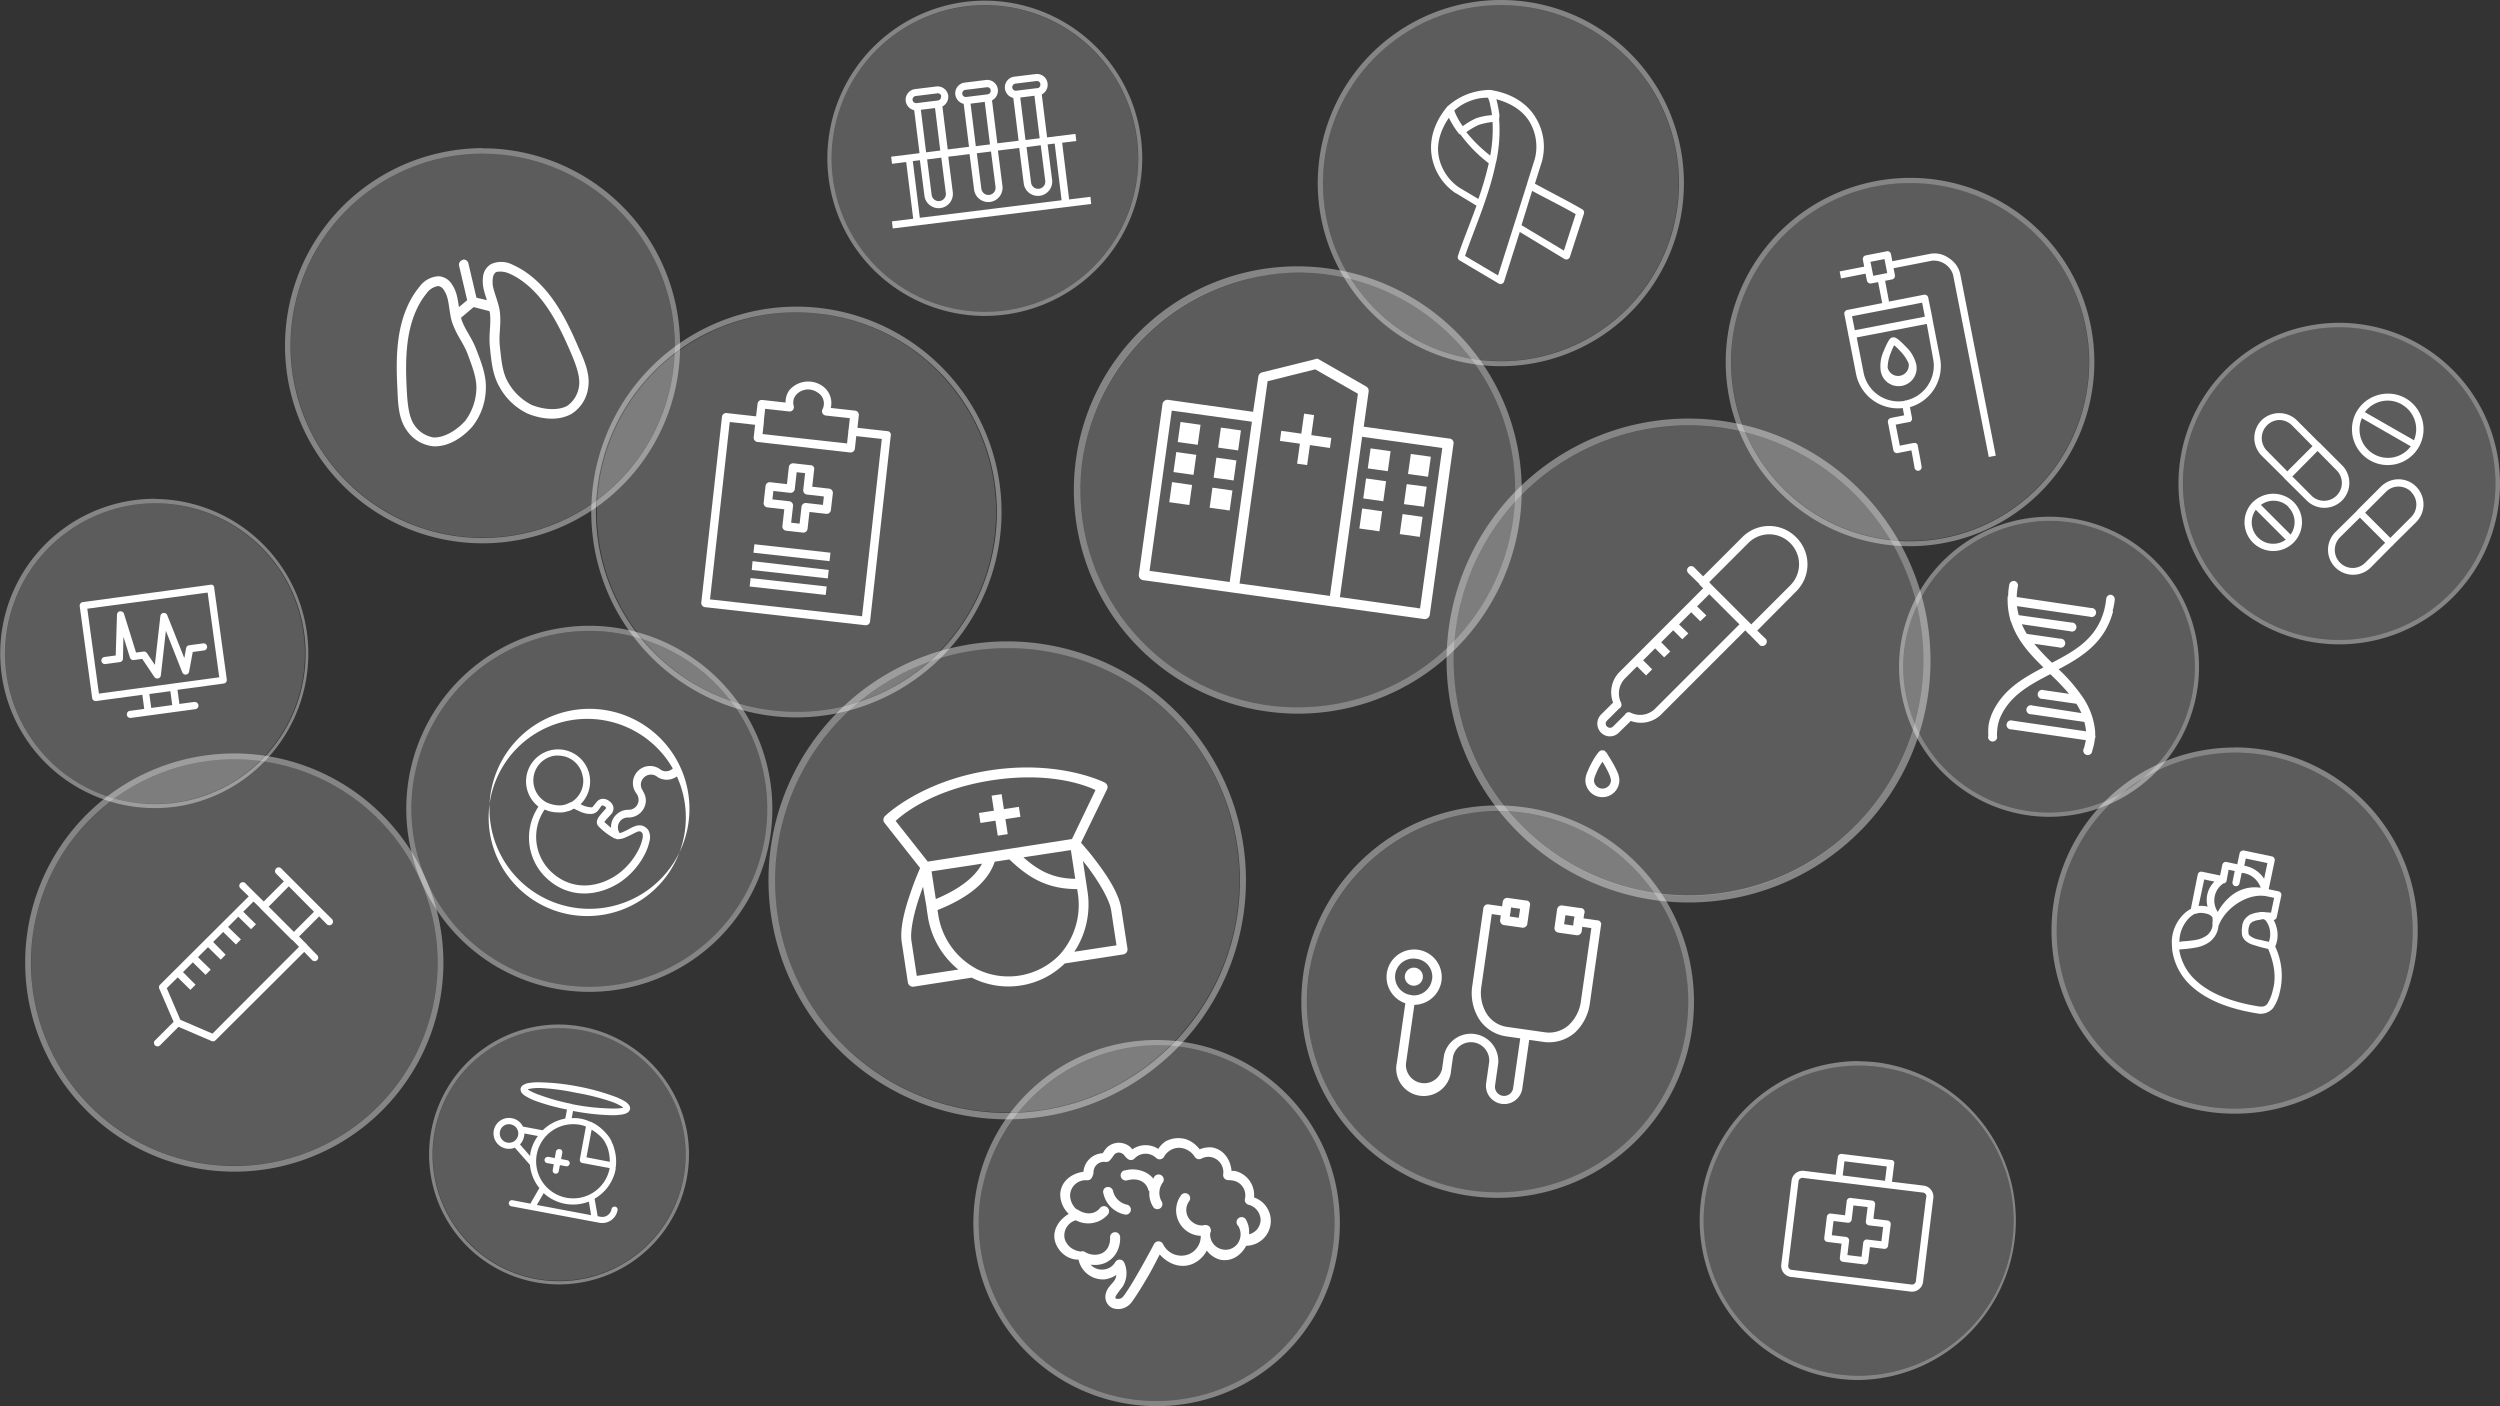 <svg id="Isolation_Mode" data-name="Isolation Mode" xmlns="http://www.w3.org/2000/svg" viewBox="0 0 553.27 311.19"><rect x="0" y="0" width="553.27" height="311.19" fill="#333333" stroke="none"/><defs><style>.cls-1,.cls-3{fill:#fff;}.cls-1{opacity:0.2;}.cls-2{opacity:0.4;}</style></defs><title>icon-bubbles</title><circle class="cls-1" cx="455.16" cy="147.42" r="32.27" transform="translate(242.21 576.82) rotate(-81.74)"/><g class="cls-2"><path class="cls-3" d="M455.12,115.14a32.27,32.27,0,1,1-31.9,27.64,32.54,32.54,0,0,1,31.9-27.64m0-.93a33.36,33.36,0,0,0-32.82,28.44,33.21,33.21,0,0,0,28.09,37.63A33.17,33.17,0,0,0,488,152.19a33.21,33.21,0,0,0-28.09-37.63,33.6,33.6,0,0,0-4.81-.35h0Z" transform="translate(-1.68 0.14)"/></g><path class="cls-3" d="M468.8,131.48a1,1,0,0,0-1,.89,14.62,14.62,0,0,1-.38,2.22v0.06c-1.65,6.48-6.39,9.16-11.61,11.88a49.76,49.76,0,0,1-3.93-4.19l5.47,0.79a1,1,0,1,0,.28-1.92l-7.4-1.07a15.29,15.29,0,0,1-1.1-2.13l10.7,1.55a1,1,0,1,0,.28-1.92L448.44,136a13.8,13.8,0,0,1-.38-2l16.12,2.34a1,1,0,1,0,.28-1.92L448.1,132,448,132s0-.08,0-0.12v-0.06a14.62,14.62,0,0,1,.26-2.23h0a1,1,0,0,0-.75-1.15h-0.06a1,1,0,0,0-1.1.82,14.4,14.4,0,0,0-.25,2.54H446a16.41,16.41,0,0,0,.59,5.24,1,1,0,0,0,.18.46c1.34,4.12,4.22,7.22,7.14,10.06-4.67,2.44-9.41,5.16-11.64,10.84,0,0,0,0,0,.06a8.15,8.15,0,0,0-.56,2.62,14.22,14.22,0,0,0,0,1.59,1,1,0,1,0,1.91,0s0-.63.08-1.4a8,8,0,0,1,.42-2v-0.06c2-5.22,6.5-7.66,11.3-10.15a53.43,53.43,0,0,1,4.16,4.35l-5.59-.81h0a1,1,0,1,0-.25,1.93l7.46,1.08a16.06,16.06,0,0,1,1.11,2.06L451.49,156h0a1,1,0,1,0-.25,1.93l11.73,1.7a13.32,13.32,0,0,1,.37,2.08l-16.24-2.36h0a1,1,0,1,0-.25,1.93l16.42,2.38c0,0.13,0,.24-0.05.36-0.16.76-.32,1.37-0.32,1.37a1,1,0,1,0,1.82.57,14.22,14.22,0,0,0,.41-1.54c0.07-.35.11-0.7,0.16-1.08a1,1,0,0,0,.06-0.85,5.43,5.43,0,0,0,0-.74s0,0,0-.06a16,16,0,0,0-2.82-7.65l-0.05-.07a37.55,37.55,0,0,0-5.21-6c5.1-2.69,10.28-5.88,12.06-12.86H469.2a14.4,14.4,0,0,0,.49-2.51,1,1,0,0,0-.76-1.09Z" transform="translate(-1.68 0.14)"/><circle class="cls-1" cx="51.86" cy="213.02" r="44.98"/><g class="cls-2"><path class="cls-3" d="M53.53,167.9a45,45,0,1,1-45,45,45,45,0,0,1,45-45m0-1.3a46.28,46.28,0,1,0,46.28,46.28A46.33,46.33,0,0,0,53.53,166.6h0Z" transform="translate(-1.68 0.14)"/></g><path class="cls-3" d="M62.73,192.13a0.79,0.79,0,0,0,.09,1.11l1.68,1.68-4.45,4.45-1.73-1.68-2.22-2.22A0.79,0.79,0,1,0,55,196.55l1.73,1.68L37.09,217.79a0.79,0.79,0,0,0-.15.89L40.1,226l-4.1,4.1-0.12.11a0.79,0.79,0,0,0,1.21,1l4.1-4.1,7.36,3.16a0.79,0.79,0,0,0,.84-0.2L69,210.53l1.63,1.68,0.11,0.12a0.79,0.79,0,1,0,1-1.21L69.69,209a0.79,0.79,0,0,0-.15-0.2l-1.24-1.24-0.44-.44,4.45-4.45L74,204.4h0a0.8,0.8,0,1,0,1.13-1.15L73,201.14l-0.1-.1-8.94-8.94A0.78,0.78,0,0,0,62.73,192.13Zm8.44,9.51-4.45,4.45-5.58-5.58,4.45-4.5Zm-11.91-.84a0.79,0.79,0,0,0,.2.25l6.82,6.82,0.1,0,1.48,1.53L48.7,228.61l-7.11-3.06-3-7L41,216.16l2.82,2.77,1.14-1.14L42.18,215l2.17-2.17,2.82,2.77,1.14-1.14-2.82-2.77,2.22-2.22,2.82,2.77,1.09-1.09-2.77-2.82,2.22-2.22,2.82,2.77L55,207.76,52.15,205l2.27-2.27,2.82,2.77,1.09-1.09-2.82-2.77,2.27-2.27Z" transform="translate(-1.68 0.14)"/><circle class="cls-1" cx="177.93" cy="113.2" r="44.18" transform="translate(44.08 277.66) rotate(-83.65)"/><g class="cls-2"><path class="cls-3" d="M177.87,69a44.67,44.67,0,0,1,4.94.27A44.18,44.18,0,0,1,178,157.38a44.66,44.66,0,0,1-4.94-.27A44.18,44.18,0,0,1,177.87,69m0-1.28a45.46,45.46,0,0,0-5,90.63,46.13,46.13,0,0,0,5.08.28A45.46,45.46,0,0,0,183,68a46.13,46.13,0,0,0-5.08-.28h0Z" transform="translate(-1.68 0.14)"/></g><path class="cls-3" d="M176.38,86.2a4.39,4.39,0,0,0-.84,2.75l-5.2-.58a0.94,0.94,0,0,0-1,.83L169,92l-6.54-.73a0.94,0.94,0,0,0-1,.83l-4.58,41.13a0.94,0.94,0,0,0,.83,1l35.52,4a0.94,0.94,0,0,0,1-.83l4.58-41.13a0.81,0.81,0,0,0-.83-1l-6.54-.73,0.31-2.8a0.94,0.94,0,0,0-.83-1l-5.38-.6a4.6,4.6,0,0,0-1.88-4.88A5.5,5.5,0,0,0,176.38,86.2Zm6.21,0.51a2.82,2.82,0,0,1,1.12,3.73,0.94,0.94,0,0,0,.73,1.38l5.32,0.59L189.47,95a0.94,0.94,0,0,0-.05.47L189.14,98l-18.7-2.08,0.29-2.57a0.94,0.94,0,0,0,0-.12V93.2a0.94,0.94,0,0,0,0-.12l0-.18,0.29-2.57,5.32,0.59a0.94,0.94,0,0,0,1-1.19,2.67,2.67,0,0,1,.44-2.38,3.54,3.54,0,0,1,3.51-1.21A3.67,3.67,0,0,1,182.59,86.71Zm9.87,49.54-33.65-3.74,4.37-39.26,5.61,0.62-0.31,2.8a0.94,0.94,0,0,0,.83,1L189.87,100a0.94,0.94,0,0,0,1-.83l0.31-2.8L196.83,97ZM181,102.81l-3.74-.42a0.94,0.94,0,0,0-1,.83L175.84,107l-3.74-.42a0.94,0.94,0,0,0-1,.83l-0.42,3.74a0.94,0.94,0,0,0,.83,1l3.74,0.42-0.42,3.74a0.94,0.94,0,0,0,.83,1l3.74,0.42a0.94,0.94,0,0,0,1-.83l0.42-3.74,3.74,0.42a0.94,0.94,0,0,0,1-.83L186,109a0.94,0.94,0,0,0-.83-1l-3.74-.42,0.42-3.74A0.81,0.81,0,0,0,181,102.81Zm-1.56,5.5a0.94,0.94,0,0,0,.83,1l3.74,0.42-0.21,1.87-3.74-.42a0.94,0.94,0,0,0-1,.83l-0.42,3.74-1.87-.21,0.42-3.74a0.94,0.94,0,0,0-.83-1l-3.74-.42,0.21-1.87,3.74,0.42a0.94,0.94,0,0,0,1-.83l0.42-3.74,1.87,0.21Zm-10.8,12-0.21,1.87,16.83,1.87,0.21-1.87Zm-0.42,3.74L168.05,126l16.83,1.87,0.21-1.87Zm-0.42,3.74-0.21,1.87,16.83,1.87,0.21-1.87Z" transform="translate(-1.68 0.14)"/><circle class="cls-1" cx="333.82" cy="40.38" r="39.37" transform="translate(5.63 120.86) rotate(-20.72)"/><g class="cls-2"><path class="cls-3" d="M333.81,1a39.4,39.4,0,1,1-13.92,2.56A39.39,39.39,0,0,1,333.81,1m0-1.14A40.52,40.52,0,1,0,371.71,26,40.36,40.36,0,0,0,333.81-.14h0Z" transform="translate(-1.68 0.14)"/></g><path class="cls-3" d="M322.13,23.32l-0.14.05,0,0.06,0,0,0,0.06-0.09,0s0,0.09-.06.13c-3.09,3.8-3.9,7.72-3.25,11.1a12.32,12.32,0,0,0,5.19,7.86l0.06,0,4.6,2.8c-1.46,4.07-3.06,7.9-4.12,11.17a0.82,0.82,0,0,0,.35.92l8.71,5.16a0.83,0.83,0,0,0,1.16-.44l3.48-11,9.92,6a0.83,0.83,0,0,0,1.16-.44l3.12-9.63a0.82,0.82,0,0,0-.35-0.92c-3-1.76-6.7-3.61-10.5-5.69l1.61-5.1,0-.06A12.32,12.32,0,0,0,341.6,26c-1.75-3-5-5.37-9.78-6.18l-0.13-.06,0,0-0.06,0h-0.16a14.67,14.67,0,0,0-5,.93A14.22,14.22,0,0,0,322.13,23.32ZM331,21.49c0,0.14.11,0.28,0.16,0.42s0.16,0.48.23,0.76,0.1,0.56.16,0.84c0,0.05,0,.09.05,0.14,0.11,0.54.19,1.08,0.25,1.49a1.52,1.52,0,0,1,0,.2,14,14,0,0,0-3.44.67,14.86,14.86,0,0,0-3,1.78,14.53,14.53,0,0,1-1.89-3.46A10.65,10.65,0,0,1,327,22.21,10.48,10.48,0,0,1,331,21.49Zm9.22,5.39a10.81,10.81,0,0,1,1.15,8.07s0,0,0,0l-1.68,5.34a4.44,4.44,0,0,1-.23.78l-6.26,19.75-7.29-4.32c1.85-5.52,5.14-12.73,6.73-20.19a5.81,5.81,0,0,1,.19-0.76,33.64,33.64,0,0,0,.62-9.26,0.79,0.79,0,0,0,0-.16,3.4,3.4,0,0,0,0-1.27c-0.06-.47-0.16-1-0.28-1.58s-0.21-1-.34-1.46C336.41,22.78,338.88,24.6,340.22,26.88Zm-15.75,2.47a0.8,0.8,0,0,0,.37.28l0.06,0A30.9,30.9,0,0,0,331.16,36a72.7,72.7,0,0,1-2.3,7.89l-4.29-2.55s0,0,0,0a10.81,10.81,0,0,1-4.48-6.81c-0.5-2.59.17-5.56,2.24-8.61A19.78,19.78,0,0,0,324.47,29.35ZM332,26.86a31.72,31.72,0,0,1-.52,7.43,31.69,31.69,0,0,1-5.29-5.18A15.37,15.37,0,0,1,329,27.48,14.85,14.85,0,0,1,332,26.86Zm18.39,20.4-2.6,8.06L338.4,49.7l2.35-7.6C344.28,44,347.68,45.68,350.42,47.26Z" transform="translate(-1.68 0.14)"/><circle class="cls-1" cx="35.91" cy="144.51" r="33.26" transform="translate(-20.77 6.27) rotate(-7.72)"/><g class="cls-2"><path class="cls-3" d="M36,111.24a33.29,33.29,0,1,1-4.51.31,33.27,33.27,0,0,1,4.51-.31m0-1a34.67,34.67,0,0,0-4.64.31,34.23,34.23,0,0,0,4.56,68.15,34.67,34.67,0,0,0,4.64-.31A34.23,34.23,0,0,0,36,110.28h0Z" transform="translate(-1.68 0.14)"/></g><path class="cls-3" d="M48.2,129.28L20,133.11a0.79,0.79,0,0,0-.68.89l2.76,20.36A0.79,0.79,0,0,0,23,155l10.18-1.38,0.42,3.13-3.13.42h0a0.79,0.79,0,1,0,.23,1.56l14.1-1.91h0a0.8,0.8,0,1,0,0-1.6,0.79,0.79,0,0,0-.24,0l-3.18.43-0.42-3.13,10.23-1.39a0.79,0.79,0,0,0,.68-0.89L49.09,130A0.68,0.68,0,0,0,48.2,129.28Zm2,20.47-26.63,3.61L21,134.57,47.63,131ZM28.36,135.13a0.79,0.79,0,0,0-.79.79l-0.28,9-2.45.33h0a0.79,0.79,0,1,0,.23,1.56l3.13-.42a0.79,0.79,0,0,0,.69-0.79L29,140.76l1.42,4.59a0.79,0.79,0,0,0,.88.58l1.86-.25,2.68,4a0.79,0.79,0,0,0,1.44-.39l1.11-9.82L42,148.61a0.79,0.79,0,0,0,1.53-.11l0.81-4.35,2.55-.35h0a0.79,0.79,0,0,0-.23-1.56l-3.13.42a0.79,0.79,0,0,0-.66.64l-0.4,2.2L38.69,136a0.79,0.79,0,0,0-1.52.21L35.95,147l-1.75-2.6a0.79,0.79,0,0,0-.75-0.35l-1.66.23-2.66-8.56a0.79,0.79,0,0,0-.62-0.56H28.36ZM39.8,155.9l-4.65.63-0.42-3.08,4.65-.63Z" transform="translate(-1.68 0.14)"/><g class="cls-2"><path class="cls-3" d="M413,235.68a34.67,34.67,0,0,1,4.21.26A34.31,34.31,0,0,1,413,304.3a34.67,34.67,0,0,1-4.21-.26A34.31,34.31,0,0,1,413,235.68m0-1A35.3,35.3,0,0,0,408.7,305a35.78,35.78,0,0,0,4.33.27A35.3,35.3,0,0,0,417.29,235a35.78,35.78,0,0,0-4.33-.27h0Z" transform="translate(-1.68 0.14)"/></g><circle class="cls-1" cx="413" cy="269.99" r="34.31" transform="translate(93.12 647.24) rotate(-83.02)"/><path class="cls-3" d="M420.21,256.57l-10.93-1.34a0.79,0.79,0,0,0-.88.69l-0.48,3.92-7-.86a2.47,2.47,0,0,0-2.75,2.15l-2.28,18.58a2.47,2.47,0,0,0,2.15,2.75l26.48,3.24a2.47,2.47,0,0,0,2.75-2.15L429.54,265a2.47,2.47,0,0,0-2.15-2.75l-7-.85,0.48-3.92A0.68,0.68,0,0,0,420.21,256.57Zm-1.36,4.61L409.49,260l0.38-3.14,9.37,1.15Zm9.11,3.6-2.28,18.58a0.86,0.86,0,0,1-1,.77l-26.48-3.24a0.86,0.86,0,0,1-.77-1l2.28-18.58a0.86,0.86,0,0,1,1-.77l26.48,3.24A0.86,0.86,0,0,1,428,264.79Zm-12,.77-4.71-.58a0.79,0.79,0,0,0-.88.69L410,268.81l-3.14-.38a0.79,0.79,0,0,0-.88.69l-0.58,4.71a0.79,0.79,0,0,0,.69.88l3.14,0.38-0.38,3.14a0.79,0.79,0,0,0,.69.88l4.71,0.58a0.79,0.79,0,0,0,.88-0.69l0.38-3.14,3.14,0.38a0.79,0.79,0,0,0,.88-0.69l0.58-4.71a0.79,0.79,0,0,0-.69-0.88l-3.14-.38,0.38-3.14a0.79,0.79,0,0,0-.59-0.87H416Zm-1.36,4.61a0.79,0.79,0,0,0,.69.88l3.14,0.38-0.38,3.14-3.14-.38a0.79,0.79,0,0,0-.88.69L413.66,278l-3.14-.38,0.38-3.14a0.79,0.79,0,0,0-.69-0.88l-3.14-.38,0.38-3.14,3.14,0.38a0.79,0.79,0,0,0,.88-0.69l0.38-3.14L415,267Z" transform="translate(-1.68 0.14)"/><circle class="cls-1" cx="288.89" cy="108.3" r="48.1" transform="translate(140.24 379.7) rotate(-82.1)"/><g class="cls-2"><path class="cls-3" d="M288.83,60.19a48.1,48.1,0,1,1-47.58,41.49,48.53,48.53,0,0,1,47.58-41.49m0-1.39a49.49,49.49,0,0,0-6.74,98.52,50.1,50.1,0,0,0,6.86.48,49.49,49.49,0,0,0,6.74-98.52,50.1,50.1,0,0,0-6.86-.48h0Z" transform="translate(-1.68 0.14)"/></g><path class="cls-3" d="M292.66,79.37L281,82.27a1.12,1.12,0,0,0-.84.94L279,91,260.2,88.35a1.12,1.12,0,0,0-1.26,1L253.71,127a1.12,1.12,0,0,0,1,1.26l20,2.77,22,3.06,0.14,0,20,2.77a1.12,1.12,0,0,0,1.26-1l5.23-37.69a1,1,0,0,0-1-1.26l-18.85-2.62,1.08-7.76a1.12,1.12,0,0,0-.55-1.14l-10.47-6-0.06-.08A1.12,1.12,0,0,0,292.66,79.37ZM302.2,87l-1.11,8a1.12,1.12,0,0,0,0,.21L296,131.74,276,129l5.08-36.59,1.13-8.18,10.54-2.63ZM290.29,91.4l-0.62,4.43-4.43-.62-0.31,2.22,4.43,0.62-0.62,4.43,2.22,0.31,0.62-4.43L296,99l0.31-2.22-4.43-.62,0.62-4.43Zm25.66,43.11L298.21,132l4.92-35.48L320.87,99Zm-42.13-5.85-17.74-2.46L261,90.73l17.74,2.46Zm40.09-28.34-0.62,4.43,4.43,0.62,0.62-4.43ZM305,99.09l-0.62,4.43,4.43,0.62,0.62-4.43Zm-33.12-4.6-0.62,4.43,4.43,0.62,0.62-4.43Zm-8.94-1.24-0.62,4.43,4.43,0.62,0.62-4.43ZM313,107l-0.62,4.43L316.8,112l0.62-4.43ZM304,105.74l-0.62,4.43,4.43,0.62,0.62-4.43Zm-33.12-4.6-0.62,4.43,4.43,0.62,0.62-4.43ZM262,99.9l-0.62,4.43,4.43,0.62,0.62-4.43Zm50.08,13.73-0.62,4.43,4.43,0.62,0.62-4.43Zm-8.94-1.24-0.62,4.43,4.43,0.62,0.62-4.43ZM270,107.79l-0.62,4.43,4.43,0.62,0.62-4.43Zm-8.94-1.24L260.45,111l4.43,0.62,0.62-4.43Z" transform="translate(-1.68 0.14)"/><circle class="cls-1" cx="373.69" cy="146.21" r="52.04"/><g class="cls-2"><path class="cls-3" d="M375.37,94a52,52,0,1,1-52,52,52,52,0,0,1,52-52m0-1.51a53.55,53.55,0,1,0,53.55,53.55,53.61,53.61,0,0,0-53.55-53.55h0Z" transform="translate(-1.68 0.14)"/></g><path class="cls-3" d="M387.24,118.77l-8.64,8.64-2-2a0.91,0.91,0,1,0-1.29,1.29l2.41,2.35a0.94,0.94,0,0,0,.06.18l0.82,0.82L360.67,148l-0.71.71a6.38,6.38,0,0,0-1.29,6.64L356,158a2.85,2.85,0,0,0,0,4,2.77,2.77,0,0,0,3.94,0l2.65-2.59a6.41,6.41,0,0,0,6.58-1.29l0.76-.76,18-18,0.65,0.71a0.94,0.94,0,0,0,.24.18l0.06,0.06,2.35,2.41h0a1,1,0,0,0,1.34-1.36l-2-1.94,8.64-8.7a8.42,8.42,0,0,0,0-11.93A8.38,8.38,0,0,0,387.24,118.77Zm10.64,1.29a6.59,6.59,0,0,1,0,9.35l-8.64,8.64-0.65-.65s0,0,0-.06l-0.12-.06-7.88-7.88-0.06-.06-0.06-.06-0.53-.59,8.64-8.64A6.53,6.53,0,0,1,397.88,120.06ZM386.6,138v0.06L368.67,156l-0.76.76a4.7,4.7,0,0,1-5.35.82,0.94,0.94,0,0,0-1.18.29c-0.15.21-.15,0.21-0.06,0.12l-2.65,2.65a0.94,0.94,0,0,1-1.35,0,0.88,0.88,0,0,1,0-1.29l2.65-2.65a0.43,0.43,0,0,0,.18-0.12,0.94,0.94,0,0,0,.29-1.18,4.74,4.74,0,0,1,.88-5.41l0.65-.65,2-2,2,2,1.35-1.35-2-2,2.65-2.65,2,2,1.35-1.29-2-2.06,2.65-2.65,2,2,1.35-1.29-2.06-2,2.7-2.7,2,2,1.35-1.29-2.06-2,2.7-2.7Zm-30.28,27.92a0.94,0.94,0,0,0-.24,0l-0.18.06a0.86,0.86,0,0,0-.18.12c-0.08.06-.14,0.08-0.18,0.12a2.25,2.25,0,0,0-.18.24c-0.12.15-.27,0.31-0.41,0.53-0.29.43-.65,1-1,1.65a19.21,19.21,0,0,0-.94,2,4.84,4.84,0,0,0-.47,1.88,3.76,3.76,0,0,0,7.52,0,4.89,4.89,0,0,0-.47-1.88,18.87,18.87,0,0,0-1-1.94c-0.35-.63-0.71-1.21-1-1.65-0.15-.22-0.24-0.44-0.35-0.59s-0.17-.1-0.24-0.18a0.48,0.48,0,0,0-.47-0.35h-0.24Zm0.65,3.64a17.56,17.56,0,0,1,.88,1.76,4.86,4.86,0,0,1,.35,1.18,1.88,1.88,0,0,1-3.76,0,4.83,4.83,0,0,1,.35-1.18,16.65,16.65,0,0,1,.82-1.76c0.24-.43.49-0.78,0.71-1.12C356.54,168.79,356.72,169.12,357,169.56Z" transform="translate(-1.68 0.14)"/><circle class="cls-1" cx="108.51" cy="76.37" r="42.48" transform="translate(-16.26 26.95) rotate(-13.21)"/><g class="cls-2"><path class="cls-3" d="M108.55,33.88A42.52,42.52,0,1,1,98.8,35a42.5,42.5,0,0,1,9.74-1.13m0-1.23a43.94,43.94,0,0,0-10,1.17,43.71,43.71,0,0,0-17,77,43.71,43.71,0,1,0,27-78.13h0Z" transform="translate(-1.68 0.14)"/></g><path class="cls-3" d="M104,57.42a1.06,1.06,0,0,0-.7,1.33l1.77,7.55-1.82,1.52c-0.12-.75-0.23-1.55-0.42-2.35a7.82,7.82,0,0,0-1.2-2.78A3.68,3.68,0,0,0,98.78,61a5.48,5.48,0,0,0-4.23,2.28,18.23,18.23,0,0,0-2.53,4c-2.71,5.75-2.71,12.39-2.4,18.46,0.14,2.8.1,6.61,2.05,9.32a8.07,8.07,0,0,0,5.94,3.57c3.41,0.14,6.5-2,8.58-4.33a13.84,13.84,0,0,0,3-8.12c0.2-3.15-1-6.09-2-8.72-1.07-2.92-2.43-4.28-3.37-6.83,0-.12-0.07-0.3-0.11-0.45l2.78-2.35,0.06,0L110,68.72c0,0.15.09,0.32,0.11,0.45,0.29,2.7-.32,4.53,0,7.62,0.3,2.78.53,6,2.11,8.69a13.84,13.84,0,0,0,6.29,5.94c2.9,1.17,6.62,1.7,9.61.06a8.07,8.07,0,0,0,3.73-5.84c0.54-3.3-1.19-6.69-2.31-9.26-2.42-5.58-5.38-11.52-10.37-15.46a18.23,18.23,0,0,0-4-2.45,5.48,5.48,0,0,0-4.8-.17A3.69,3.69,0,0,0,108.59,61a7.82,7.82,0,0,0,.17,3c0.19,0.81.45,1.56,0.67,2.29l-2.31-.55-1.77-7.55a1.06,1.06,0,0,0-1.16-.88Zm10.45,3a16.22,16.22,0,0,1,3.5,2.17c4.49,3.55,7.38,9.15,9.77,14.65,1.14,2.61,2.47,5.8,2.1,8.08a6.32,6.32,0,0,1-2.59,4.35c-2.12,1.16-5.37.81-7.87-.19a12.53,12.53,0,0,1-5.28-5.09c-1.25-2.16-1.46-5-1.77-7.82s0.32-4.53,0-7.62c-0.19-1.71-1-3.57-1.46-5.37a5.88,5.88,0,0,1-.1-2.15,1.8,1.8,0,0,1,.65-1.31,1.67,1.67,0,0,1,.58-0.14A4.94,4.94,0,0,1,114.43,60.42ZM99.88,64a5.88,5.88,0,0,1,.87,2c0.42,1.8.48,3.84,1.08,5.46,1.07,2.92,2.43,4.28,3.37,6.83s2.05,5.3,1.9,7.79a12.53,12.53,0,0,1-2.46,6.91c-1.79,2-4.55,3.77-7,3.68a6.32,6.32,0,0,1-4.25-2.74c-1.35-1.88-1.57-5.32-1.71-8.17-0.31-6-.21-12.29,2.23-17.47a16.22,16.22,0,0,1,2.17-3.5,3.85,3.85,0,0,1,2.61-1.63A1.8,1.8,0,0,1,99.88,64Z" transform="translate(-1.68 0.14)"/><circle class="cls-1" cx="130.42" cy="179" r="39.37"/><g class="cls-2"><path class="cls-3" d="M132.1,139.49a39.37,39.37,0,1,1-39.37,39.37,39.37,39.37,0,0,1,39.37-39.37m0-1.14a40.51,40.51,0,1,0,40.51,40.51,40.56,40.56,0,0,0-40.51-40.51h0Z" transform="translate(-1.68 0.14)"/></g><path class="cls-3" d="M110,178.86a22.13,22.13,0,1,0,22.13-22.13A22.14,22.14,0,0,0,110,178.86Zm40.61-8.94a0.79,0.79,0,0,0-.2.15,2.16,2.16,0,0,1-2.42.2,0.79,0.79,0,0,0-.2-0.15,3.79,3.79,0,0,0-5.24,5.38l0,0,0,0A2.4,2.4,0,0,1,143,177a2.18,2.18,0,0,1-2.22,2.07l0,0a3.77,3.77,0,0,0-2.62,1,3.67,3.67,0,0,0-1.24,3c-0.43-.35-0.89-0.75-1.48-1.28a1.47,1.47,0,0,1,.15-0.25c0.31-.41.86-0.94,1.38-1.53a1.9,1.9,0,0,0,.44-1.63,2.25,2.25,0,0,0-.84-1.19,2.36,2.36,0,0,0-1.28-.54,1.77,1.77,0,0,0-1.48.59c-0.44.53-.72,0.9-0.89,1.09a0.35,0.35,0,0,1-.35.2,5.27,5.27,0,0,1-2-.49c-0.22-.1-0.21-0.11-0.4-0.2a7.09,7.09,0,1,0-12-4.05,7.16,7.16,0,0,0,2.67,4.59,12.3,12.3,0,0,0,2.27,16.25c5,4.29,11.31,3.46,15.86.44a16.73,16.73,0,0,0,5.29-5.93,11.41,11.41,0,0,0,1.14-3.06,3.27,3.27,0,0,0-.25-2.52l0,0a2.63,2.63,0,0,0-1.43-1,2.73,2.73,0,0,0-1.53.15c-0.91.33-1.73,0.91-2.67,1.28a3.9,3.9,0,0,1-.69.25,2.19,2.19,0,0,1,1.78-3.46,3.83,3.83,0,0,0,4-3.61,3.78,3.78,0,0,0-.64-2.22l0-.1s0,0,0,0l0,0s0,0,0,0l0,0a2.16,2.16,0,0,1,0-2.67,2.22,2.22,0,0,1,2.91-.59l0.15,0.1h0l0.1,0.1a3.82,3.82,0,0,0,4.35-.1A21.82,21.82,0,1,1,150.57,169.92Zm-19.91,1.93a5.5,5.5,0,0,1-2.57,5.53l-0.1,0c-0.39.18-.78,0.37-1.14,0.49a5.47,5.47,0,0,1-.84.2,5.74,5.74,0,0,1-1.14,0,5.51,5.51,0,0,1-.64-0.1,7.41,7.41,0,0,1-.79-0.2c-0.27-.09-0.58-0.21-0.89-0.35a5.53,5.53,0,0,1,1.83-10.32,5.74,5.74,0,0,1,1.14,0A5.47,5.47,0,0,1,130.66,171.84Zm4.84,6.47a1,1,0,0,1,.3.35c0,0.08,0,0-.1.15-0.48.55-1,1.12-1.43,1.68a2.77,2.77,0,0,0-.49.94,1.35,1.35,0,0,0,.3,1.28,14.45,14.45,0,0,0,3.61,2.72c0.07,0,.13,0,0.2,0s0,0,0,0a0.79,0.79,0,0,0,.79.1H139a4.55,4.55,0,0,0,1.09-.35c1.13-.46,2-1,2.62-1.24a1.15,1.15,0,0,1,.64-0.1,1.13,1.13,0,0,1,.49.4,2.17,2.17,0,0,1,0,1.33,10,10,0,0,1-1,2.62,15.23,15.23,0,0,1-4.74,5.34c-4.11,2.73-9.53,3.46-14-.35a10.66,10.66,0,0,1-1.88-14.18,7,7,0,0,0,2.91.64h0.1a3.64,3.64,0,0,0,.79,0c0.05,0,.1,0,0.15,0a6.06,6.06,0,0,0,1.28-.3l0.15,0a6.74,6.74,0,0,0,1.09-.54,11.67,11.67,0,0,0,1.14.54,5.45,5.45,0,0,0,2.82.64,2.2,2.2,0,0,0,1.33-.69c0.3-.34.5-0.72,0.89-1.19,0,0,0,0,.15,0A0.93,0.93,0,0,1,135.51,178.31Z" transform="translate(-1.68 0.14)"/><circle class="cls-1" cx="333.1" cy="221.54" r="42.2" transform="translate(65.13 520.21) rotate(-81.89)"/><g class="cls-2"><path class="cls-3" d="M333.05,179.33a42.2,42.2,0,1,1-41.72,36.25,42.58,42.58,0,0,1,41.72-36.25m0-1.22A43.42,43.42,0,0,0,327,264.52a44,44,0,0,0,6.18.44,43.42,43.42,0,0,0,6.07-86.41,44,44,0,0,0-6.18-.44h0Z" transform="translate(-1.68 0.14)"/></g><path class="cls-3" d="M351.43,200.82l-4-.57a1,1,0,0,0-1.15.86l-0.57,4a1,1,0,0,0,.86,1.15l4,0.57a1,1,0,0,0,1.15-.86l0.14-1,2,0.29-2.29,16a8.81,8.81,0,0,1-2.69,5.44,6.54,6.54,0,0,1-5.47,1.59l-8-1.14a6.41,6.41,0,0,1-4.75-3,8.85,8.85,0,0,1-1.13-6l2.29-16,2,0.29-0.14,1a1,1,0,0,0,.86,1.15l4,0.57a1,1,0,0,0,1.15-.86l0.57-4a0.87,0.87,0,0,0-.86-1.15l-4-.57a1,1,0,0,0-1.15.86l-0.14,1-3-.43a1,1,0,0,0-1.15.86l-2.43,17a10.88,10.88,0,0,0,1.38,7.36,8.63,8.63,0,0,0,6.21,4l3,0.43-1.57,11a2,2,0,0,1-4-.57l0.14-1,0.57-4a6.08,6.08,0,0,0-12-1.71l-0.29,2-0.14,1a4.05,4.05,0,0,1-8-1.14l1.86-13a6.18,6.18,0,0,0,6-5.28,6.11,6.11,0,0,0-12.1-1.72,6.16,6.16,0,0,0,4.1,6.66l-1.87,13.1a6.08,6.08,0,1,0,12,1.71l0.14-1,0.29-2a4.05,4.05,0,0,1,8,1.14l-0.57,4-0.14,1a4.05,4.05,0,0,0,8,1.14l1.57-11,3,0.43a8.76,8.76,0,0,0,7.13-2.05,10.84,10.84,0,0,0,3.32-6.69l2.43-17a0.87,0.87,0,0,0-.86-1.15l-3-.43,0.14-1A0.87,0.87,0,0,0,351.43,200.82ZM350,203.5a1,1,0,0,0-.07.5l-0.1.69-2-.29,0.29-2,2,0.29Zm-12.2-.52-2-.29,0.11-.75a1,1,0,0,0,.07-0.5l0.11-.75,2,0.29Zm-19.21,13.63a4.09,4.09,0,0,1-4.47,3.52l-0.12-.08-0.19,0a4.05,4.05,0,0,1,1.33-8A4,4,0,0,1,318.62,216.61Zm-6-.86a2,2,0,1,0,2.29-1.72A2,2,0,0,0,312.6,215.75Z" transform="translate(-1.68 0.14)"/><circle class="cls-1" cx="517.7" cy="107.01" r="34.58"/><g class="cls-2"><path class="cls-3" d="M519.37,72.3a34.58,34.58,0,1,1-34.58,34.58A34.58,34.58,0,0,1,519.37,72.3m0-1a35.58,35.58,0,1,0,35.58,35.58A35.62,35.62,0,0,0,519.37,71.3h0Z" transform="translate(-1.68 0.14)"/></g><path class="cls-3" d="M523.24,90.92A7.92,7.92,0,1,0,534.06,88a7.84,7.84,0,0,0-4.5-1A8,8,0,0,0,523.24,90.92Zm10-1.53a6.3,6.3,0,0,1,2.67,7.9l-10.87-6.22A6.27,6.27,0,0,1,533.27,89.39ZM502.2,92.85a5.57,5.57,0,0,0,0,7.85l4.94,4.89a0.8,0.8,0,0,0,.15.2l0,0,0,0,4.89,4.84a5.52,5.52,0,0,0,7.81-7.81l-4.79-4.79a0.79,0.79,0,0,0-.3-0.25l-5-5A5.61,5.61,0,0,0,502.2,92.85Zm33,5.78a6.28,6.28,0,0,1-10.82-6.22ZM508.92,94l4.54,4.59-5.58,5.58-4.54-4.59a4,4,0,0,1,2.77-6.77A4,4,0,0,1,508.92,94Zm10,10.08a3.95,3.95,0,0,1-5.58,5.58L509,105.3l5.58-5.63Zm9.63,3.51-5,5a0.79,0.79,0,0,0-.2.25l-4.84,4.79a5.51,5.51,0,0,0,0,7.81,5.57,5.57,0,0,0,7.85,0l4.69-4.74a0.8,0.8,0,0,0,.35-0.35l5-4.94a5.57,5.57,0,0,0,0-7.85A5.49,5.49,0,0,0,528.58,107.57Zm6.72,1.14a3.92,3.92,0,0,1,0,5.58l-4.59,4.59-5.58-5.58,4.59-4.59a3.89,3.89,0,0,1,2.77-1.19A4,4,0,0,1,535.3,108.71Zm-35,2.22a6.36,6.36,0,1,0,9,0A6.44,6.44,0,0,0,500.32,110.93Zm7.85,1.14a4.73,4.73,0,0,1,.49,6.08l-6.57-6.57A4.69,4.69,0,0,1,508.18,112.07Zm-0.59,7.21a4.74,4.74,0,0,1-6.62-6.62Zm22,0.69-4.4,4.4a3.92,3.92,0,0,1-5.58,0,4,4,0,0,1,0-5.63l4.4-4.35Z" transform="translate(-1.68 0.14)"/><circle class="cls-1" cx="219.62" cy="34.94" r="33.91" transform="translate(-4.3 27.37) rotate(-7.05)"/><g class="cls-2"><path class="cls-3" d="M219.67,1a33.93,33.93,0,1,1-4.21.26A33.91,33.91,0,0,1,219.67,1m0-1a35.36,35.36,0,0,0-4.33.27,34.89,34.89,0,0,0,4.24,69.51,35.36,35.36,0,0,0,4.33-.27A34.89,34.89,0,0,0,219.67,0h0Z" transform="translate(-1.68 0.14)"/></g><path class="cls-3" d="M226.14,16.83a2.38,2.38,0,0,0-2.06,2.64,2.41,2.41,0,0,0,1.85,2.06L227.11,31l-4.71.58-1.18-9.51a2.41,2.41,0,0,0,1.29-2.45,2.38,2.38,0,0,0-2.64-2.06l-4.71.58a2.38,2.38,0,0,0-2.06,2.64,2.41,2.41,0,0,0,1.85,2.06l1.18,9.51-4.71.58-1.18-9.51A2.41,2.41,0,0,0,211.53,21,2.38,2.38,0,0,0,208.89,19l-4.71.58a2.38,2.38,0,0,0-2.06,2.64A2.41,2.41,0,0,0,204,24.25l1.18,9.51-6.28.78,0.19,1.57,3.14-.39,1.55,12.55-4.71.58,0.19,1.57L243.17,45,243,43.42l-4.71.58-1.55-12.55,3.14-.39-0.19-1.57-6.28.78-1.18-9.51a2.41,2.41,0,0,0,1.29-2.45,2.38,2.38,0,0,0-2.64-2.06Zm5.78,1.67a0.79,0.79,0,0,1-.54.86l-0.15,0-4.71.58h0a0.79,0.79,0,0,1-.15-1.57l4.71-.58A0.77,0.77,0,0,1,231.93,18.5Zm-11,1.36a0.77,0.77,0,0,1-.69.88l-4.71.58a0.79,0.79,0,0,1-.19-1.57l4.71-.58A0.77,0.77,0,0,1,220.94,19.86Zm-11,1.36a0.77,0.77,0,0,1-.69.88l-4.71.58a0.79,0.79,0,1,1-.19-1.57l4.71-.58A0.77,0.77,0,0,1,210,21.22Zm21.85,9.24-3.14.39-1.16-9.41,3.14-.39Zm-11,1.36-3.14.39-1.16-9.41,3.14-.39Zm-11,1.36-3.14.39-1.16-9.41,3.14-.39Zm26.85,11-31.38,3.88-1.55-12.55,1.57-.19,1,7.84a3.16,3.16,0,1,0,6.28-.78l-1-7.84,4.71-.58,1,7.84a3.16,3.16,0,0,0,6.28-.78l-1-7.84,4.71-.58,1,7.84a3.16,3.16,0,1,0,6.28-.78l-1-7.84,1.57-.19ZM233,39.87a1.58,1.58,0,1,1-3.14.39l-1-7.84L232,32Zm-11,1.36a1.58,1.58,0,1,1-3.14.39l-1-7.84,3.14-.39Zm-11,1.36a1.58,1.58,0,0,1-3.14.39l-1-7.84,3.14-.39Z" transform="translate(-1.68 0.14)"/><circle class="cls-1" cx="224.56" cy="194.69" r="51.4" transform="translate(-28.47 36.24) rotate(-8.68)"/><g class="cls-2"><path class="cls-3" d="M224.63,143.29a51.44,51.44,0,1,1-7.82.6,51.41,51.41,0,0,1,7.82-.6m0-1.49a53.48,53.48,0,0,0-8,.61,52.89,52.89,0,0,0,7.91,105.17,53.48,53.48,0,0,0,8-.61,52.89,52.89,0,0,0-7.91-105.17h0Z" transform="translate(-1.68 0.14)"/></g><path class="cls-3" d="M197.54,180.46a1.12,1.12,0,0,0-.12,1.5l7.89,10c-0.33.76-1.2,2.74-2.18,5.64-1.2,3.51-2.36,7.69-1.88,10.83l1.35,8.85a1.12,1.12,0,0,0,1.27.94l12.86-2a17.85,17.85,0,0,0,20.6-3.14l12.93-2a1.12,1.12,0,0,0,.94-1.27L249.84,201c-0.48-3.14-2.77-6.79-5-9.78a60.2,60.2,0,0,0-3.92-4.85l5.76-11.84a1.12,1.12,0,0,0-.51-1.48s-9.89-5.07-25.32-2.72S197.54,180.46,197.54,180.46Zm46.59-5.76-5.21,10.84-31.92,5-7.11-9c0.94-.89,7.55-6.88,21.34-9C234.84,170.46,242.79,174.06,244.13,174.7Zm-23,1.25,0.51,3.32-3.32.51,0.34,2.21,3.32-.51,0.51,3.32,2.21-.34-0.51-3.32,3.32-.51-0.34-2.21-3.32.51-0.51-3.32Zm18.51,18.4c-5.25-.07-8.4-2.06-11.48-4.76l10.51-1.6Zm0.42,2.27,0.12,0.76a16.46,16.46,0,0,1-3.92,13.69,1.12,1.12,0,0,0-.24.25,15.78,15.78,0,0,1-18.3,2.93l-0.08-.06a16.35,16.35,0,0,1-8.35-12.1l-0.13-.83c5.79-2.29,11-5.66,12.66-10.7l3.25-.5C228.91,193.71,233,196.63,240,196.62Zm-31.28,2.23-0.94-6.15L219,191C217.31,194.28,213.41,196.9,208.76,198.84ZM243,192.55c2.11,2.9,4.25,6.55,4.59,8.78l1.18,7.74-9.33,1.42a19,19,0,0,0,2.9-13.46l-1-6.64C241.91,191.1,242.41,191.7,243,192.55Zm-36.24,8.22a1.12,1.12,0,0,0,0,.21l0.22,1.45a18.9,18.9,0,0,0,6.78,12l-9.19,1.4-1.18-7.74c-0.34-2.23.61-6.36,1.77-9.75,0.3-.87.51-1.49,0.79-2.24Z" transform="translate(-1.68 0.14)"/><circle class="cls-1" cx="125.4" cy="255.36" r="27.95" transform="translate(-46.53 27.58) rotate(-10.61)"/><path class="cls-3" d="M129.53,240.29a49.48,49.48,0,0,0-8.28-.9,13.2,13.2,0,0,0-2.73.18,3.13,3.13,0,0,0-.94.35,1.27,1.27,0,0,0-.68.83,1.36,1.36,0,0,0,.32,1.06,3.05,3.05,0,0,0,.75.62,13.2,13.2,0,0,0,2.48,1.16,48.1,48.1,0,0,0,6.71,1.82l-0.38,2a9.66,9.66,0,0,0-5,2.59l-4.37-.82a3.4,3.4,0,0,0-2.44-1.85,3.42,3.42,0,1,0,.65,6.52l3.34,3.8,0,0a9.57,9.57,0,0,0,2.09,5.14L119.19,266a0.68,0.68,0,0,0-.09.24l-4-.76a0.68,0.68,0,1,0-.27,1.34h0l19.51,3.65a3.44,3.44,0,0,0,4-2.73,0.68,0.68,0,0,0-.49-0.84l-0.13,0a0.68,0.68,0,0,0-.72.6,2.06,2.06,0,0,1-2.4,1.64L133.9,269a0.68,0.68,0,0,0,0-.26l-0.63-3.6a9.58,9.58,0,0,0,4.66-6.53c0-.16,0-0.32,0-0.47a0.68,0.68,0,0,0,.06-0.29,9.48,9.48,0,0,0-.33-3.59,9.31,9.31,0,0,0-.3-1l-0.09-.23c0-.06-0.08-0.09-0.1-0.15s-0.14-.41-0.23-0.61a7.08,7.08,0,0,0-1.1-1.56l0,0-0.14-.16a9.87,9.87,0,0,0-3.13-2.37c-0.11-.05-0.25-0.06-0.37-0.11a8.17,8.17,0,0,0-4-.75l0.3-1.6a50,50,0,0,0,8.27.94,13.2,13.2,0,0,0,2.73-.18,3.05,3.05,0,0,0,.93-0.31,1.36,1.36,0,0,0,.69-0.87,1.27,1.27,0,0,0-.33-1,3.13,3.13,0,0,0-.75-0.66,13.2,13.2,0,0,0-2.48-1.16A49.48,49.48,0,0,0,129.53,240.29Zm-0.27,1.43a50,50,0,0,1,7.89,2,11.67,11.67,0,0,1,2.19,1.06,2.46,2.46,0,0,1,.27.18,2,2,0,0,1-.33.11,12.72,12.72,0,0,1-2.42.11,48.83,48.83,0,0,1-8.11-.87l-0.5-.09a0.68,0.68,0,0,0-.24-0.09l0,0a47.7,47.7,0,0,1-7.07-2,12.72,12.72,0,0,1-2.21-1,2,2,0,0,1-.26-0.22,2.46,2.46,0,0,1,.32-0.07,11.67,11.67,0,0,1,2.43-.2A50,50,0,0,1,129.26,241.72Zm0.77,7.06a8.41,8.41,0,0,1,1.32.38L130,256.44a0.68,0.68,0,0,0,.55.8l6.06,1.13A8.21,8.21,0,1,1,130,248.78Zm2.58,1.09a10.54,10.54,0,0,1,2.2,1.72s0,0.07.07,0.1,0.3,0.33.43,0.52l0.1,0.15a8.32,8.32,0,0,1,.48.92l0.16,0.33a9.87,9.87,0,0,1,.59,3.37l-5.17-1Zm-17.89-1.17a2.05,2.05,0,1,1-2.4,1.64A2,2,0,0,1,114.72,248.7Zm3,2,3,0.57a9.53,9.53,0,0,0-1.68,3.86c0,0.18,0,.37-0.06.55l-2.22-2.55a3.46,3.46,0,0,0,.89-1.75A3.38,3.38,0,0,0,117.75,250.66Zm7.62,3.47a0.68,0.68,0,0,0-.64.62l-0.25,1.35-1.35-.25a0.68,0.68,0,0,0-.21,0,0.69,0.69,0,1,0,0,1.39h0l1.35,0.25L124,258.79a0.68,0.68,0,1,0,1.34.27v0l0.25-1.35,1.35,0.25a0.68,0.68,0,1,0,.27-1.34h0l-1.35-.25,0.25-1.35a0.68,0.68,0,0,0-.49-0.84l-0.13,0ZM122,263.91a9.64,9.64,0,0,0,10,1.87l0.49,3-12-2.25Z" transform="translate(-1.68 0.14)"/><g class="cls-2"><path class="cls-3" d="M125.43,227.4a28,28,0,1,1-5.18.48,28,28,0,0,1,5.18-.48m0-.81a28.76,28.76,0,1,0,28.24,23.47,29,29,0,0,0-28.24-23.47h0Z" transform="translate(-1.68 0.14)"/></g><circle class="cls-1" cx="257.65" cy="270.54" r="39.37" transform="translate(-50.81 483.89) rotate(-81.2)"/><g class="cls-2"><path class="cls-3" d="M257.6,231.16a39.37,39.37,0,1,1-38.86,33.35,39.68,39.68,0,0,1,38.86-33.35m0-1.14a40.51,40.51,0,0,0-6.15,80.55,41,41,0,0,0,6.25.48,40.51,40.51,0,0,0,6.15-80.55,41,41,0,0,0-6.25-.48h0Z" transform="translate(-1.68 0.14)"/></g><path class="cls-3" d="M259.61,252.46a6,6,0,0,0-1.6,1.66,5.17,5.17,0,0,0-5.75.1,3,3,0,0,0-1.45-1.14,3.79,3.79,0,0,0-4.4,1c-0.41.49-.53,0.83-0.72,1a4.47,4.47,0,0,0-4.21,3.88c0,0.21,0,.14,0,0.14v0.07c-2.8.38-5.07,2.26-5.16,5a6,6,0,0,0,1.88,4.33c-2.18,1.32-3.65,3.57-3.06,6a5.79,5.79,0,0,0,2.65,3.45,5.14,5.14,0,0,0,2.58.68A5.53,5.53,0,0,0,246.1,283a5.67,5.67,0,0,0,2.63-1,2.53,2.53,0,0,1-.49,1.34c-0.51.76-1.58,1.46-1.88,3a2.7,2.7,0,0,0,1.52,3,3.63,3.63,0,0,0,3.32-.41,3.73,3.73,0,0,0,1-1c0.34-.44.7-1,1.1-1.6,0.79-1.23,1.71-2.72,2.56-4.2,1.35-2.36,2-3.81,2.49-4.64,1.84,2.09,4.63,3.21,7.33,2.05a6.42,6.42,0,0,0,3.07-2.92,5.53,5.53,0,0,0,2.88,2c2.51,0.58,4.69-.89,5.85-3.06a5.5,5.5,0,0,0,1.73-10.7A5.48,5.48,0,0,0,275,259a5,5,0,0,0-.77,0c-0.22-2.57-1.81-4.85-4.43-5.22a5.83,5.83,0,0,0-2.62.44,6.42,6.42,0,0,0-3-2.23A6,6,0,0,0,259.61,252.46Zm6.48,3.41a1.12,1.12,0,0,0,1.42.43,3.25,3.25,0,0,1,2-.4,3.39,3.39,0,0,1,2.86,3.91h0a1.12,1.12,0,0,0,1,1.21,10.37,10.37,0,0,1,1.26.12,3.33,3.33,0,0,1,2.55,4.08,1.12,1.12,0,0,0,.8,1.26,3.55,3.55,0,0,1,2.68,3.25,3.31,3.31,0,0,1-2.56,3.28,5.44,5.44,0,0,0-.59-3.06,1.12,1.12,0,1,0-1.81,1.21,3.46,3.46,0,0,1,.43,2.69,3.3,3.3,0,0,1-4,2.5,3.39,3.39,0,0,1-2.63-3.59,1.12,1.12,0,0,0,.13-0.83v-0.07a1.64,1.64,0,0,1-.15-0.38l-0.06-.08a1.25,1.25,0,0,0-.93-0.43h-0.07l-0.15,0H268.2L268,271l-0.08.06a3.43,3.43,0,0,1-2.3-.71,3.3,3.3,0,0,1-.77-4.65,1.11,1.11,0,1,0-1.78-1.34,5.65,5.65,0,0,0,4.35,9,4.33,4.33,0,0,1-2.61,4.06,4.49,4.49,0,0,1-5.74-2.23,1.12,1.12,0,0,0-2,0s-1.48,2.81-3.15,5.74c-0.84,1.47-1.73,3-2.48,4.15-0.38.58-.73,1.11-1,1.47s-0.52.55-.43,0.5a1.56,1.56,0,0,1-1.24.23c-0.21-.09-0.3,0-0.2-0.53a21.57,21.57,0,0,1,1.53-2.1,5.64,5.64,0,0,0,.4-5.32,1.12,1.12,0,0,0-2-.17,3.25,3.25,0,0,1-2.59,1.65,3.35,3.35,0,0,1-2.88-1.08,6,6,0,0,0,2.64-.16,5.39,5.39,0,0,0,3.49-3.35,6.4,6.4,0,0,0,.41-2.63,1.11,1.11,0,1,0-2.22.15,4.21,4.21,0,0,1-.27,1.73,3,3,0,0,1-2.07,1.94,4.14,4.14,0,0,1-3.25-.5,1.13,1.13,0,0,0-.91-0.07,4.76,4.76,0,0,1-1.88-.65A3.8,3.8,0,0,1,237.3,274a3.48,3.48,0,0,1,2.47-4.08,5.81,5.81,0,0,0,7.06-1.24,1.13,1.13,0,1,0-1.76-1.41c-1.15,1.37-3.11,1.52-5,.22,0,0-.11,0-0.14,0a4.21,4.21,0,0,1-1.43-3.12,3.45,3.45,0,0,1,3.77-3.31,1.12,1.12,0,0,0,.9-0.36,2.67,2.67,0,0,0,.52-1.55,2.3,2.3,0,0,1,2.67-2.14,1.12,1.12,0,0,0,.89-0.29,8.74,8.74,0,0,0,.88-1.14,1.35,1.35,0,0,1,1.78-.5c0.61,0.27.58,0.65,1.36,1.27a1.12,1.12,0,0,0,1.51-.12,3.36,3.36,0,0,1,4.76-.11,1.12,1.12,0,0,0,1.73-.23,3.83,3.83,0,0,1,1.43-1.48,3.75,3.75,0,0,1,2.89-.4A4.36,4.36,0,0,1,266.09,255.87Zm-15.55,3h0a1.14,1.14,0,1,0,.58,2.21c2.2-.6,4,0.17,4.6,1.84a1.12,1.12,0,0,0,.33.62,5.42,5.42,0,0,0,.82,3.38l0.1,0.16a1.12,1.12,0,0,0,1.78-1.35,3.81,3.81,0,0,1,.3-4.2,1.14,1.14,0,1,0-1.93-1.22c-0.08.12-.13,0.27-0.2,0.39a5.41,5.41,0,0,0-2-1.51A6.6,6.6,0,0,0,250.54,258.91Zm-4,3.71a1.12,1.12,0,0,0-.66,1.44,6.12,6.12,0,0,0,4.8,4.64h0a1.12,1.12,0,1,0,.31-2.22,4,4,0,0,1-3-3.08A1.15,1.15,0,0,0,246.5,262.62Z" transform="translate(-1.68 0.14)"/><circle class="cls-1" cx="496.22" cy="205.81" r="39.37" transform="translate(191.22 649.33) rotate(-78.15)"/><g class="cls-2"><path class="cls-3" d="M496.18,166.43a39.38,39.38,0,1,1-38.49,31.29,39.53,39.53,0,0,1,38.49-31.29m0-1.14h0a40.52,40.52,0,1,0,39.69,48.84,40.51,40.51,0,0,0-31.33-48,40.79,40.79,0,0,0-8.36-.87h0Z" transform="translate(-1.68 0.14)"/></g><path class="cls-3" d="M498,188.1a0.79,0.79,0,0,0-.69.66l-0.5,2.37-2.37-.5a0.79,0.79,0,0,0-.94.61l-0.5,2.37-4-.83a0.79,0.79,0,0,0-.94.61L486.53,201a7.14,7.14,0,0,0-2.21,1.86,8.74,8.74,0,0,0-2,5.18,14.61,14.61,0,0,0,.07,1.58s0,0,0,0v0a2127958,2127958,0,0,0,0,.31l0,0.06a13.25,13.25,0,0,0,4.51,8.32c3.15,2.79,7.87,4.79,14.23,5.81a3.66,3.66,0,0,0,3.57-1.12,9.86,9.86,0,0,0,1.5-3.52,15.11,15.11,0,0,0-1-10.14,6.39,6.39,0,0,0,.26-4.39,7,7,0,0,0-.6-1.49,0.79,0.79,0,0,0,.69-0.66l1-4.74a0.79,0.79,0,0,0-.61-0.94l-2.18-.46,1.33-6.33a0.79,0.79,0,0,0-.61-0.94l-6.33-1.33A0.79,0.79,0,0,0,498,188.1Zm0.69,1.76,4.79,1-0.73,3.48a6.52,6.52,0,0,0-4.39-2.89Zm-3.8,2.48,1.35,0.28L495.76,195a0.79,0.79,0,1,0,1.54.35v0l0.49-2.32a4.86,4.86,0,0,1,4.2,3.3,8.27,8.27,0,0,0-6.9,2.09,11.86,11.86,0,0,0-2.61,3.29l0-.06a4.55,4.55,0,0,1,1.27-6.3l0.06,0,0.11,0a0.79,0.79,0,0,0,.53-0.6Zm-5.4,2.15,2.27,0.48a5.64,5.64,0,0,0-1.52,5.54,6.69,6.69,0,0,0-.68-0.14,5.13,5.13,0,0,0-1.32,0Zm13.32,3.65,0.15,0,2,0.42-0.69,3.29c-0.29-.05-0.68-0.06-1.14-0.09h0a2,2,0,0,0-.54-0.06l-0.36,0H502c-0.14,0-.28,0-0.42.06s-0.47.06-.68,0.11a5,5,0,0,0-.86.27l-0.17.07c-0.09,0-.19,0-0.27.09a3.54,3.54,0,0,0-.54.39,3.59,3.59,0,0,0-.51.5l-0.14.17-0.08.13a3,3,0,0,0-.3.69,2.85,2.85,0,0,0-.11.28l0,0.19a4.86,4.86,0,0,0-.08.64,4.29,4.29,0,0,0,0,1.16,2.62,2.62,0,0,0,0,.26,2.22,2.22,0,0,0,.42.9l0,0.06,0.12,0.13a2.67,2.67,0,0,0,.34.32,2.76,2.76,0,0,0,.26.21,4.43,4.43,0,0,0,.4.24l0.13,0.08h0a7.73,7.73,0,0,0,.84.33l0.57,0.17c0.92,0.29,1.85.53,2.73,0.72,1.41,3.35,1.81,6.42,1,9.19a9.44,9.44,0,0,1-1.17,2.93c-0.44.54-.88,0.77-2.09,0.57-6.16-1-10.6-2.93-13.44-5.45a11.64,11.64,0,0,1-4-7.1s0,0,0,0c0.23-.05.59-0.06,1-0.1a27,27,0,0,0,2.8-.37,7.22,7.22,0,0,0,3-1.28,5.15,5.15,0,0,0,1.86-3.09v0a0.79,0.79,0,0,0,0-.1V205a0.79,0.79,0,0,0,0-.1c0-.1.08-0.18,0.11-0.28s0.08-.18.11-0.28C494.53,200.47,499.2,197.66,502.83,198.14Zm-0.32,5.13h0a1,1,0,0,1,.75.51,4.55,4.55,0,0,1,.72,1.62,5.29,5.29,0,0,1-.15,2.9c-0.81-.18-1.58-0.35-2.17-0.5l-0.15,0c-0.26-.07-0.46-0.12-0.67-0.19a5.94,5.94,0,0,1-.65-0.29,3.32,3.32,0,0,1-.53-0.36,1.14,1.14,0,0,1-.21-0.2,0.66,0.66,0,0,1-.13-0.33,3.53,3.53,0,0,1,.34-2.1A1.51,1.51,0,0,1,500,204a2.12,2.12,0,0,1,.24-0.2l0.11,0a3.66,3.66,0,0,1,.71-0.25,5.7,5.7,0,0,1,.68-0.11A7,7,0,0,1,502.51,203.27ZM489.69,202a3.23,3.23,0,0,1,.76.21,1.9,1.9,0,0,1,.87.69s0,0.07,0,.11a3.28,3.28,0,0,1,0,.95c0,0.19,0,.39,0,0.6,0,0,0,0,0,0v0s0,0,0,0v0a0.8,0.8,0,0,0,0,.15l0,0.1a3.37,3.37,0,0,1-1.24,2.06,6,6,0,0,1-2.43,1,25.66,25.66,0,0,1-2.64.3c-0.36,0-.68.08-1,0.15,0-.17,0-0.33,0-0.5a7.56,7.56,0,0,1,1.65-4.25,5.28,5.28,0,0,1,1.78-1.49l0.11,0,0.11,0,0.06,0a3.8,3.8,0,0,1,.59-0.18l0.11,0A4.56,4.56,0,0,1,489.69,202Z" transform="translate(-1.68 0.14)"/><circle class="cls-1" cx="424.39" cy="79.98" r="39.6" transform="translate(-9.14 83.09) rotate(-11.07)"/><g class="cls-2"><path class="cls-3" d="M424.43,40.37a39.64,39.64,0,1,1-7.65.74,39.62,39.62,0,0,1,7.65-.74m0-1.15a41.07,41.07,0,0,0-7.87.77,40.75,40.75,0,0,0,7.78,80.75,41.07,41.07,0,0,0,7.87-.77,40.75,40.75,0,0,0-7.78-80.75h0Z" transform="translate(-1.68 0.14)"/></g><path class="cls-3" d="M419.21,55.48l-4.65.91a0.82,0.82,0,0,0-.62.93l0.3,1.55-5.43,1.06,0.3,1.55,5.43-1.06,0.3,1.55a0.82,0.82,0,0,0,.93.62l1.55-.3,0.91,4.65-7.76,1.52a0.82,0.82,0,0,0-.62.93l0.88,4.51a0.79,0.79,0,0,0,.08.39l1.62,8.29a9.45,9.45,0,0,0,10.34,7.59l0.31,1.6L422,92c-1,.17-1.89.37-1.89,0.37a0.82,0.82,0,0,0-.62.93l1.21,6.21a0.82,0.82,0,0,0,.93.62l3.05-.6c0.09,0.42.19,0.94,0.29,1.5,0.22,1.16.41,2.34,0.41,2.34a0.79,0.79,0,1,0,1.56-.25s-0.19-1.17-.41-2.34c-0.11-.59-0.23-1.2-0.32-1.65,0-.22-0.07-0.39-0.1-0.53s0-.12,0-0.19A1.78,1.78,0,0,0,426,98.2a0.87,0.87,0,0,0-.13-0.17l-0.06,0-0.13-.13-0.26,0h-0.3l-3,.59-0.91-4.65c0.37-.06.56-0.11,1.12-0.22l1.31-.26c0.19,0,.36-0.05.48-0.09a0.82,0.82,0,0,0,.19,0,0.78,0.78,0,0,0,.18-0.09l0.09-.07a0.49,0.49,0,0,0,.08-0.12l0.16-.23,0-.41-0.46-2.38A9.45,9.45,0,0,0,431,78.94l-1.58-8.1c-0.25-1.59-.69-3.41-1-5.09a0.81,0.81,0,0,0-.69-0.67,0.79,0.79,0,0,0-.24,0l-7.76,1.52L418.87,62l1.55-.3a0.82,0.82,0,0,0,.62-0.93l-0.3-1.55,8.53-1.67a4.48,4.48,0,0,1,4.64,3.12L441.81,101l1.55-.3-7.89-40.34A5.59,5.59,0,0,0,433,57a5.42,5.42,0,0,0-4-1l-8.53,1.67-0.3-1.55a0.81,0.81,0,0,0-.69-0.67A0.79,0.79,0,0,0,419.21,55.48Zm0.13,4.81-3.1.61-0.61-3.1,3.1-.61Zm8.33,9.65-15.51,3-0.61-3.1,15.51-3Zm1.82,9.31a7.88,7.88,0,0,1-6,9.23h0l-0.11,0a0.79,0.79,0,0,0-.28.11h0a7.88,7.88,0,0,1-9-6.29l-1.52-7.76,15.51-3ZM420,74.8a1.53,1.53,0,0,0-.2.24,5.47,5.47,0,0,0-.38.63,15.33,15.33,0,0,0-.81,1.77,7.91,7.91,0,0,0-.76,4.08A4,4,0,1,0,425.62,80a7.91,7.91,0,0,0-2.24-3.49A15.33,15.33,0,0,0,422,75.18a5.44,5.44,0,0,0-.59-0.44,1.53,1.53,0,0,0-.28-0.15A1.07,1.07,0,0,0,420,74.8Zm1,1.57a14.81,14.81,0,0,1,1.24,1.22,8.88,8.88,0,0,1,1.84,2.71,2.37,2.37,0,0,1-4.65.91,8.88,8.88,0,0,1,.68-3.2,14.81,14.81,0,0,1,.69-1.6c0-.06,0-0.07.08-0.12Z" transform="translate(-1.68 0.14)"/></svg>